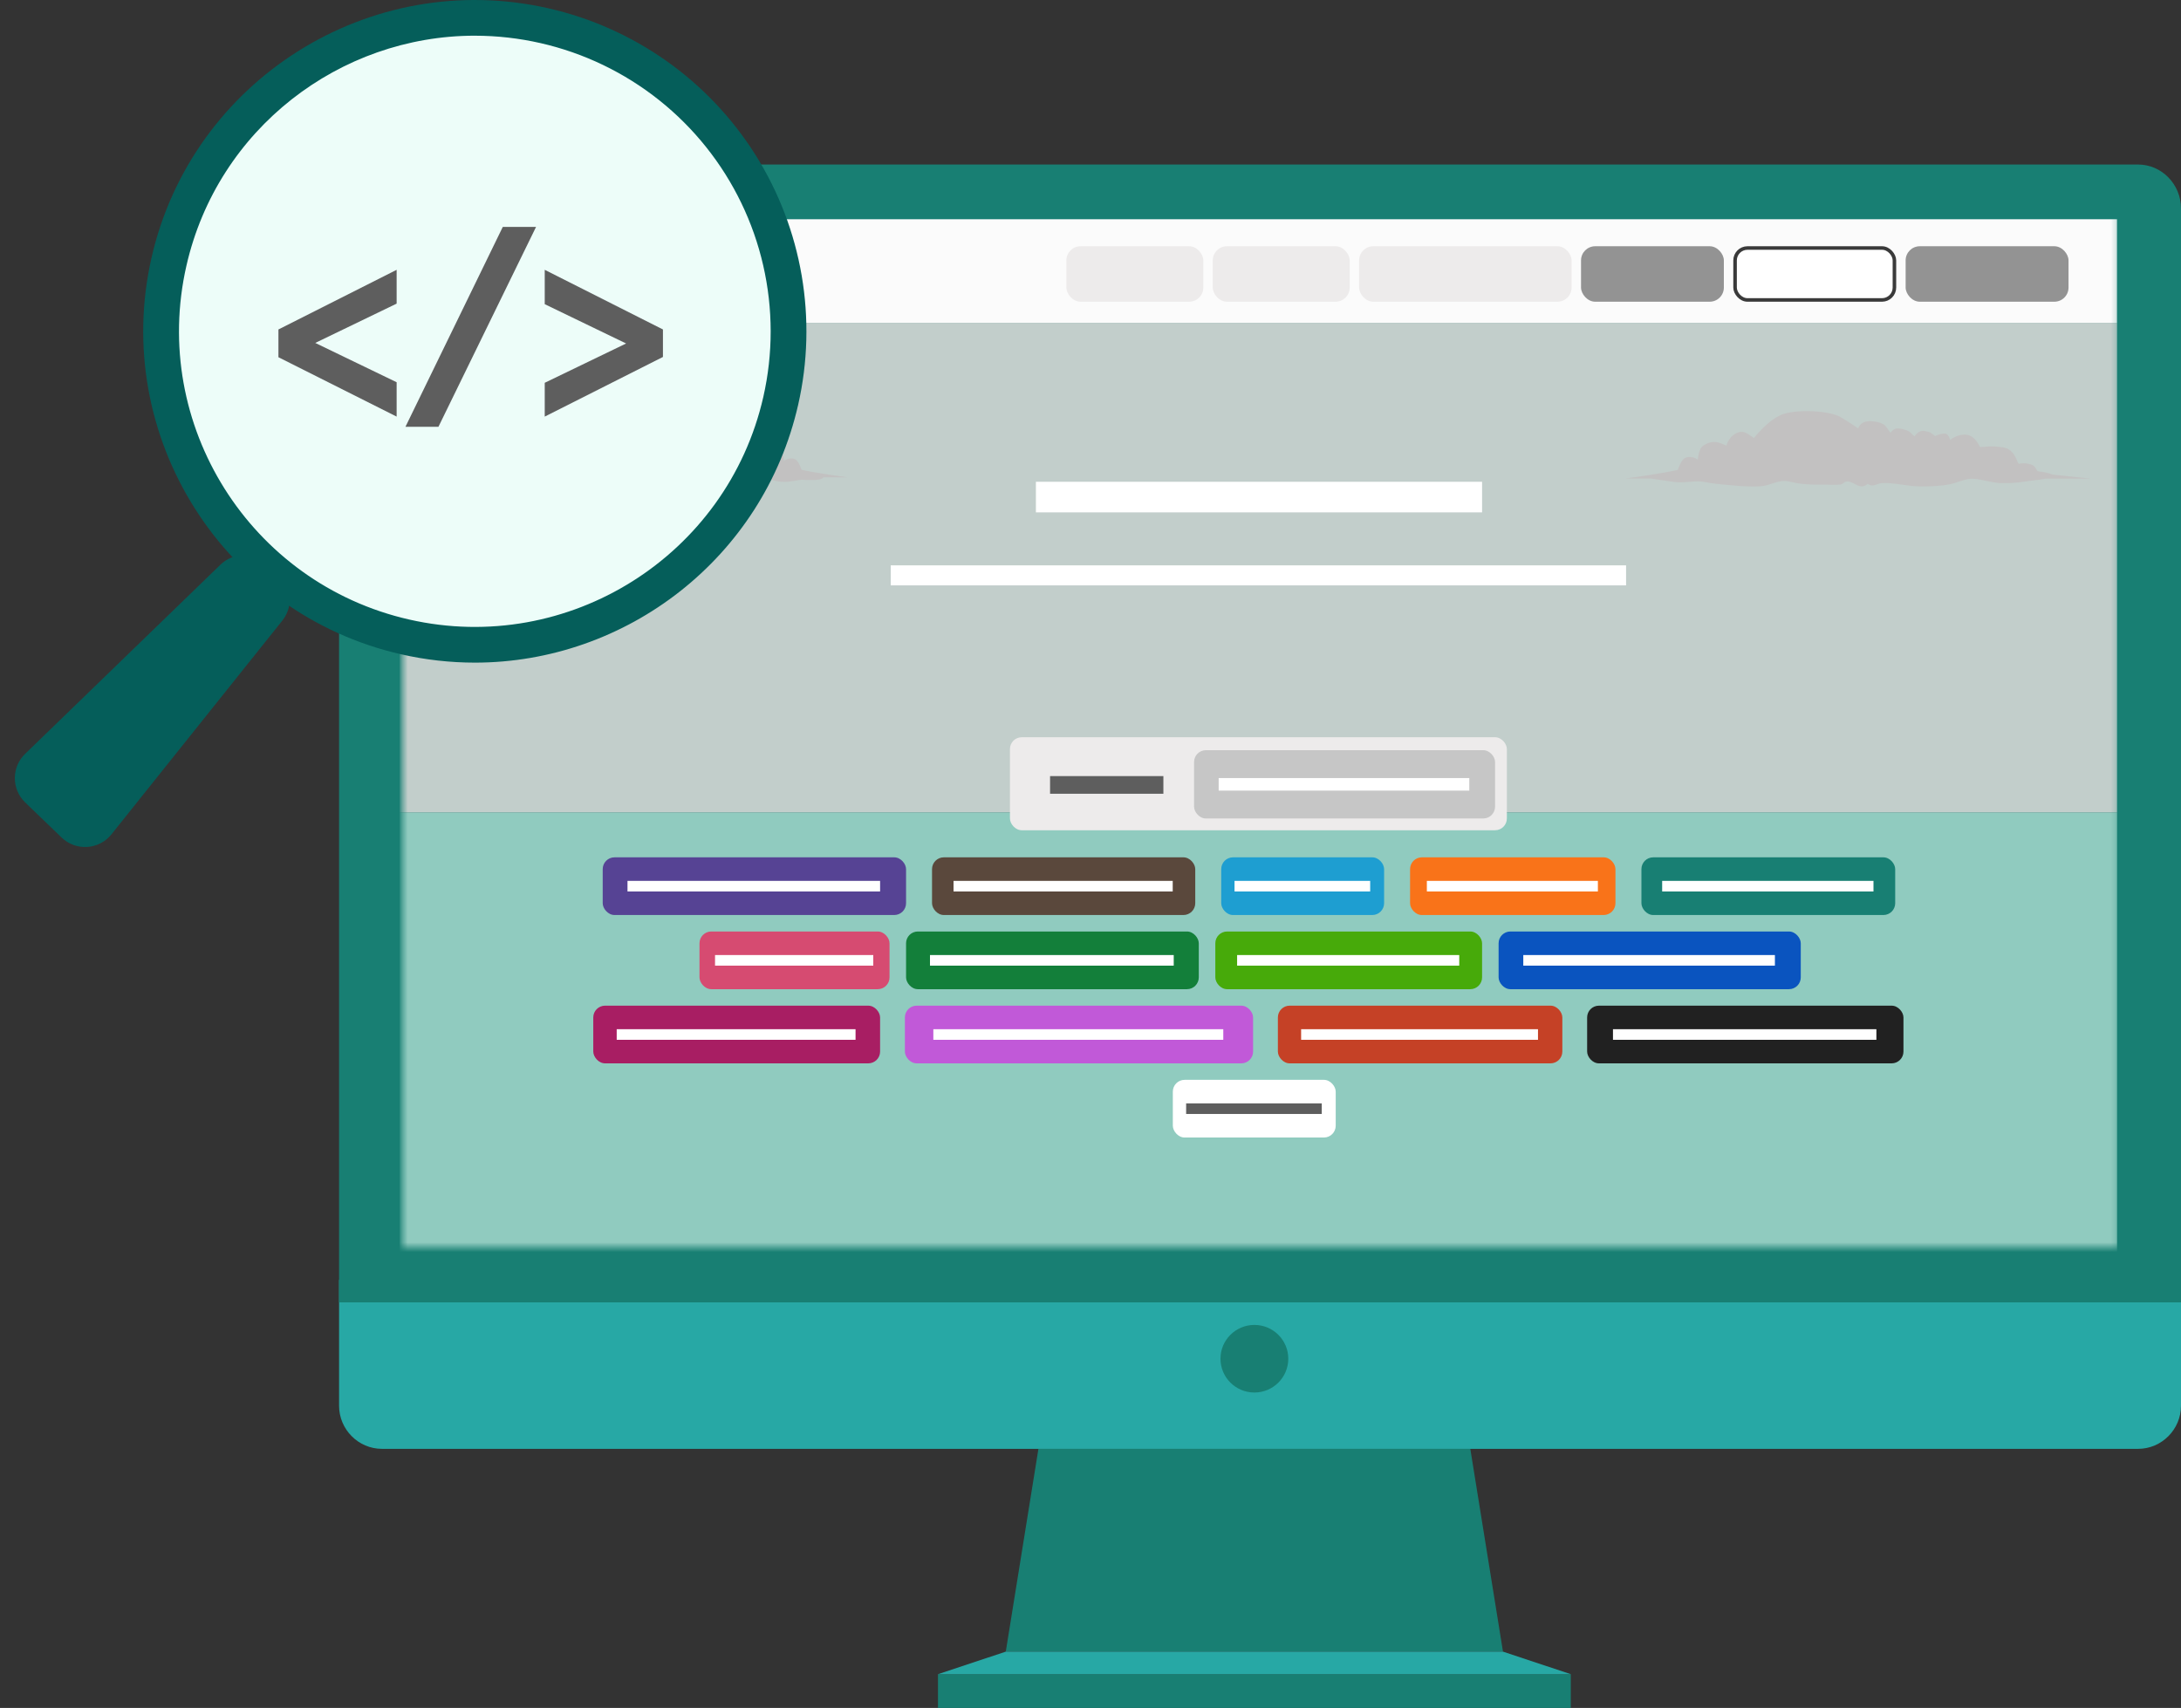 <svg width="452" height="354" viewBox="0 0 452 354" fill="none" xmlns="http://www.w3.org/2000/svg">
<rect x="0" y="0" width="452" height="354" fill="#333333" stroke="none"/>
<path d="M311.485 342.325H208.441L215.208 300.294H304.713L311.485 342.325Z" fill="#187F73"/>
<path d="M325.537 346.995H194.391V354H325.537V346.995Z" fill="#187F73"/>
<path d="M194.391 346.995L208.442 342.325H311.486L325.537 346.995H194.391Z" fill="#27A8A5"/>
<path d="M70.269 265.269V291.35C70.269 296.268 74.273 300.294 79.165 300.294H443.104C447.996 300.294 452 296.268 452 291.35V265.269H70.269Z" fill="#27A8A5"/>
<path d="M452 269.939V43.201C452 38.196 447.996 34.1 443.104 34.1H79.165C74.273 34.1 70.269 38.196 70.269 43.201V269.939H452Z" fill="#187F73"/>
<path d="M259.964 288.619C263.844 288.619 266.989 285.483 266.989 281.614C266.989 277.745 263.844 274.609 259.964 274.609C256.084 274.609 252.938 277.745 252.938 281.614C252.938 285.483 256.084 288.619 259.964 288.619Z" fill="#187F73"/>
<mask id="mask0" mask-type="alpha" maskUnits="userSpaceOnUse" x="83" y="44" width="356" height="215">
<rect x="83.432" y="44.245" width="355.405" height="214.262" fill="#C4C4C4"/>
</mask>
<g mask="url(#mask0)">
<path d="M438.759 66.912H82.834V168.421H438.759V66.912Z" fill="#EDFDF9"/>
<path d="M438.759 168.421H82.834V271.638H438.759V168.421Z" fill="#A5F9E8"/>
<path d="M433.133 99.186C433.133 99.186 428.416 98.713 425.364 98.366C424.566 97.996 423.387 97.8 422.277 97.673C421.93 97.245 421.849 96.599 420.97 96.298C419.721 95.882 418.877 96.021 418.45 96.125C418.022 96.229 417.791 93.041 414.958 92.694C412.125 92.347 412.16 92.625 410.333 92.659C410.333 92.659 409.397 90.28 407.501 90.106C405.604 89.933 404.39 91.088 404.159 91.158C404.159 91.158 403.882 89.933 403.072 89.864C402.252 89.795 401.049 90.384 401.049 90.384C400.043 89.679 400.228 89.575 398.875 89.332C397.511 89.09 396.783 90.453 396.783 90.453C396.783 90.453 396.471 90.21 396.043 89.748C395.615 89.298 394.563 88.905 393.441 88.801C392.32 88.697 391.811 89.783 391.765 89.679C391.73 89.575 391.337 89.078 390.759 88.316C390.181 87.542 388.077 87.126 386.759 87.369C385.441 87.611 385.094 88.801 385.094 88.801C385.094 88.801 383.845 87.889 381.521 86.491C379.186 85.093 372.746 84.816 369.67 85.786C366.606 86.768 363.496 90.788 363.496 90.788C363.496 90.788 362.641 90.187 362.178 89.91C361.716 89.633 360.814 89.136 359.496 89.979C358.178 90.823 357.785 92.359 357.785 92.359C357.785 92.359 356.386 91.689 355.565 91.62C354.744 91.55 353.969 91.724 352.963 92.394C351.958 93.064 351.877 95.305 351.877 95.305C351.414 94.854 350.05 94.462 349.194 94.924C348.339 95.374 347.726 97.384 347.726 97.384C345.275 98.019 336.997 99.175 336.997 99.175H342.026C343.622 99.406 345.263 99.66 346.893 99.879C348.651 100.122 350.154 99.775 351.83 99.764C353.102 99.752 354.143 100.133 355.623 100.272C358.583 100.561 361.623 100.93 364.618 100.803C366.26 100.734 367.3 100.11 368.768 99.798C370.098 99.521 370.653 99.798 372.237 100.099C374.353 100.503 376.503 100.457 378.677 100.457C379.579 100.457 380.527 100.538 381.417 100.422C382.041 100.341 382.169 99.752 382.932 99.787C384.331 99.833 385.452 101.704 387.071 100.272C388.169 101.104 388.955 100.214 389.88 100.145C392.436 99.948 395.199 100.792 397.812 100.815C400.055 100.838 402.113 100.769 404.275 100.33C405.57 100.064 407.084 99.302 408.379 99.232C410.125 99.128 412.588 100.064 414.576 100.122C416.299 100.168 417.941 100.087 419.641 99.81C421.074 99.579 422.635 99.463 424.069 99.198H433.133V99.186Z" fill="#EDEBEB"/>
<path d="M175.546 98.931C175.546 98.931 168.263 97.921 166.108 97.367C166.108 97.367 165.561 95.606 164.815 95.204C164.061 94.801 162.867 95.141 162.454 95.543C162.454 95.543 162.382 93.577 161.493 92.996C160.604 92.415 159.922 92.263 159.203 92.316C158.485 92.379 157.255 92.96 157.255 92.96C157.255 92.96 156.913 91.61 155.746 90.868C154.588 90.135 153.798 90.564 153.385 90.806C152.972 91.047 152.226 91.575 152.226 91.575C152.226 91.575 149.488 88.044 146.785 87.186C144.082 86.328 138.407 86.569 136.36 87.802C134.312 89.027 133.217 89.832 133.217 89.832C133.217 89.832 132.912 88.786 131.744 88.571C130.586 88.357 128.736 88.723 128.224 89.402C127.713 90.082 127.371 90.511 127.335 90.6C127.3 90.69 126.86 89.742 125.863 89.832C124.875 89.921 123.95 90.26 123.573 90.663C123.196 91.065 122.927 91.279 122.927 91.279C122.927 91.279 122.28 90.082 121.077 90.296C119.883 90.511 120.053 90.6 119.164 91.217C119.164 91.217 118.105 90.698 117.386 90.752C116.668 90.815 116.426 91.887 116.426 91.887C116.219 91.825 115.159 90.815 113.489 90.967C111.81 91.119 110.993 93.21 110.993 93.21C109.386 93.183 109.422 92.933 106.925 93.237C104.429 93.541 104.223 96.339 103.845 96.249C103.468 96.16 102.714 96.035 101.619 96.401C100.523 96.768 100.828 97.751 99.912 97.939C98.988 98.126 90.906 98.931 90.906 98.931H98.907C100.281 99.065 101.628 99.253 103.064 99.449C105.318 99.744 107.617 99.163 109.7 99.914C111.882 100.71 114.028 101.371 116.417 101.487C118.626 101.595 120.323 100.54 122.424 100.263C124.363 100.013 125.171 101.604 127.156 101.872C128.377 102.042 131.17 101.398 131.583 100.272C133.361 102.077 134.851 101.175 136.961 100.692C138.281 100.388 138.578 100.737 140.032 101.496C141.819 102.426 143.265 102.9 145.357 102.989C149.443 103.159 152.594 102.792 155.962 100.647C156.527 100.281 157.371 99.431 158.063 99.271C158.862 99.083 160.236 99.601 161.143 99.753C163.109 100.075 164.312 99.664 165.884 99.449C166.432 99.369 170.239 99.816 170.634 98.931H175.546Z" fill="#EDEBEB"/>
<path d="M151.019 168.041C151.005 168.027 150.991 168.013 150.976 167.998C150.991 167.998 151.005 167.998 151.005 167.998C151.005 168.013 151.019 168.027 151.019 168.041Z" fill="white"/>
<rect width="355.926" height="21.473" transform="matrix(1 0 0 -1 82.834 66.912)" fill="#FBFBFB"/>
<rect x="221.005" y="51.037" width="28.376" height="11.497" rx="2.935" fill="#EDEBEB"/>
<rect x="251.338" y="51.037" width="28.376" height="11.497" rx="2.935" fill="#EDEBEB"/>
<rect x="281.671" y="51.037" width="44.032" height="11.497" rx="2.935" fill="#EDEBEB"/>
<rect x="327.66" y="51.037" width="29.599" height="11.497" rx="2.935" fill="#939393"/>
<rect x="359.584" y="51.404" width="33.024" height="10.763" rx="2.569" fill="white" stroke="#3A3A3A" stroke-width="0.734"/>
<rect x="394.932" y="51.037" width="33.758" height="11.497" rx="2.935" fill="#939393"/>
<rect opacity="0.3" x="82.834" y="66.912" width="355.926" height="204.725" fill="#5E5E5E"/>
<rect x="214.685" y="99.853" width="92.467" height="6.344" fill="white"/>
<rect x="184.597" y="117.178" width="152.4" height="4.148" fill="white"/>
<rect x="124.908" y="177.693" width="62.868" height="11.957" rx="2.446" fill="#564394"/>
<rect x="130.045" y="182.573" width="52.349" height="2.196" fill="white"/>
<rect x="144.967" y="193.065" width="39.384" height="11.957" rx="2.446" fill="#D64B71"/>
<rect x="148.186" y="197.946" width="32.795" height="2.196" fill="white"/>
<rect x="122.952" y="208.438" width="59.443" height="11.957" rx="2.446" fill="#A81E63"/>
<rect x="127.809" y="213.318" width="49.498" height="2.196" fill="white"/>
<rect x="193.158" y="177.693" width="54.551" height="11.957" rx="2.446" fill="#5A483C"/>
<rect x="197.616" y="182.573" width="45.424" height="2.196" fill="white"/>
<rect x="187.776" y="193.065" width="60.666" height="11.957" rx="2.446" fill="#137F3A"/>
<rect x="192.733" y="197.946" width="50.516" height="2.196" fill="white"/>
<rect x="187.532" y="208.438" width="72.164" height="11.957" rx="2.446" fill="#C159D8"/>
<rect x="193.429" y="213.318" width="60.09" height="2.196" fill="white"/>
<rect x="253.091" y="177.693" width="33.758" height="11.957" rx="2.446" fill="#1E9ED1"/>
<rect x="255.85" y="182.573" width="28.11" height="2.196" fill="white"/>
<rect x="243.061" y="223.811" width="33.758" height="11.957" rx="2.446" fill="white"/>
<rect x="245.82" y="228.691" width="28.11" height="2.196" fill="#5E5E5E"/>
<rect x="209.304" y="152.804" width="102.986" height="19.277" rx="2.446" fill="#EDEBEB"/>
<rect x="217.621" y="160.856" width="23.484" height="3.66" fill="#5E5E5E"/>
<rect x="247.465" y="155.488" width="62.379" height="14.153" rx="2.446" fill="#C6C6C6"/>
<rect x="252.562" y="161.265" width="51.942" height="2.599" fill="white"/>
<rect x="251.868" y="193.065" width="55.285" height="11.957" rx="2.446" fill="#47AA0A"/>
<rect x="256.385" y="197.946" width="46.035" height="2.196" fill="white"/>
<rect x="264.833" y="208.438" width="58.954" height="11.957" rx="2.446" fill="#C54126"/>
<rect x="269.65" y="213.318" width="49.09" height="2.196" fill="white"/>
<rect x="292.23" y="177.693" width="42.564" height="11.957" rx="2.446" fill="#F97319"/>
<rect x="295.708" y="182.573" width="35.443" height="2.196" fill="white"/>
<rect x="310.577" y="193.065" width="62.623" height="11.957" rx="2.446" fill="#0A54BF"/>
<rect x="315.694" y="197.946" width="52.145" height="2.196" fill="white"/>
<rect x="328.924" y="208.438" width="65.559" height="11.957" rx="2.446" fill="#212121"/>
<rect x="334.28" y="213.318" width="54.59" height="2.196" fill="white"/>
<rect x="340.176" y="177.693" width="52.594" height="11.957" rx="2.446" fill="#187F73"/>
<rect x="344.474" y="182.573" width="43.794" height="2.196" fill="white"/>
</g>
<ellipse cx="98.123" cy="68.83" rx="66.471" ry="66.305" fill="#EDFDF9"/>
<path d="M98.415 137.339C93.283 137.337 88.167 136.761 83.164 135.621C46.23 127.222 22.994 90.352 31.397 53.437C39.801 16.521 76.689 -6.678 113.649 1.718C131.419 5.758 146.856 16.684 156.564 32.095C166.272 47.505 169.456 66.137 165.416 83.892C158.173 115.71 129.76 137.339 98.415 137.339ZM98.415 7.397C70.433 7.397 45.096 26.691 38.634 55.076C31.119 88.017 51.839 120.912 84.805 128.407C117.771 135.902 150.695 115.201 158.196 82.26C160.234 73.288 160.225 63.973 158.169 55.006C156.114 46.038 152.064 37.648 146.32 30.458C140.576 23.268 133.286 17.461 124.991 13.47C116.695 9.478 107.606 7.404 98.398 7.4L98.415 7.397Z" fill="#055E5A"/>
<path d="M55.161 116.788C52.42 114.397 48.303 114.504 45.69 117.035L5.205 156.248C2.36 159.003 2.366 163.569 5.218 166.317L12.774 173.596C15.742 176.456 20.525 176.145 23.098 172.926L58.522 128.61C60.863 125.681 60.481 121.428 57.656 118.963L55.161 116.788Z" fill="#055E5A"/>
<path d="M57.703 74.04L82.202 86.347V79.225L65.337 71.078L82.202 62.93V55.922L57.703 68.286V74.04Z" fill="#5E5E5E"/>
<path d="M111.092 47.034H104.198L84.029 88.455H90.866L111.092 47.034Z" fill="#5E5E5E"/>
<path d="M137.392 68.286L112.893 55.922V63.044L129.757 71.192L112.893 79.339V86.347L137.392 73.983V68.286Z" fill="#5E5E5E"/>
</svg>
